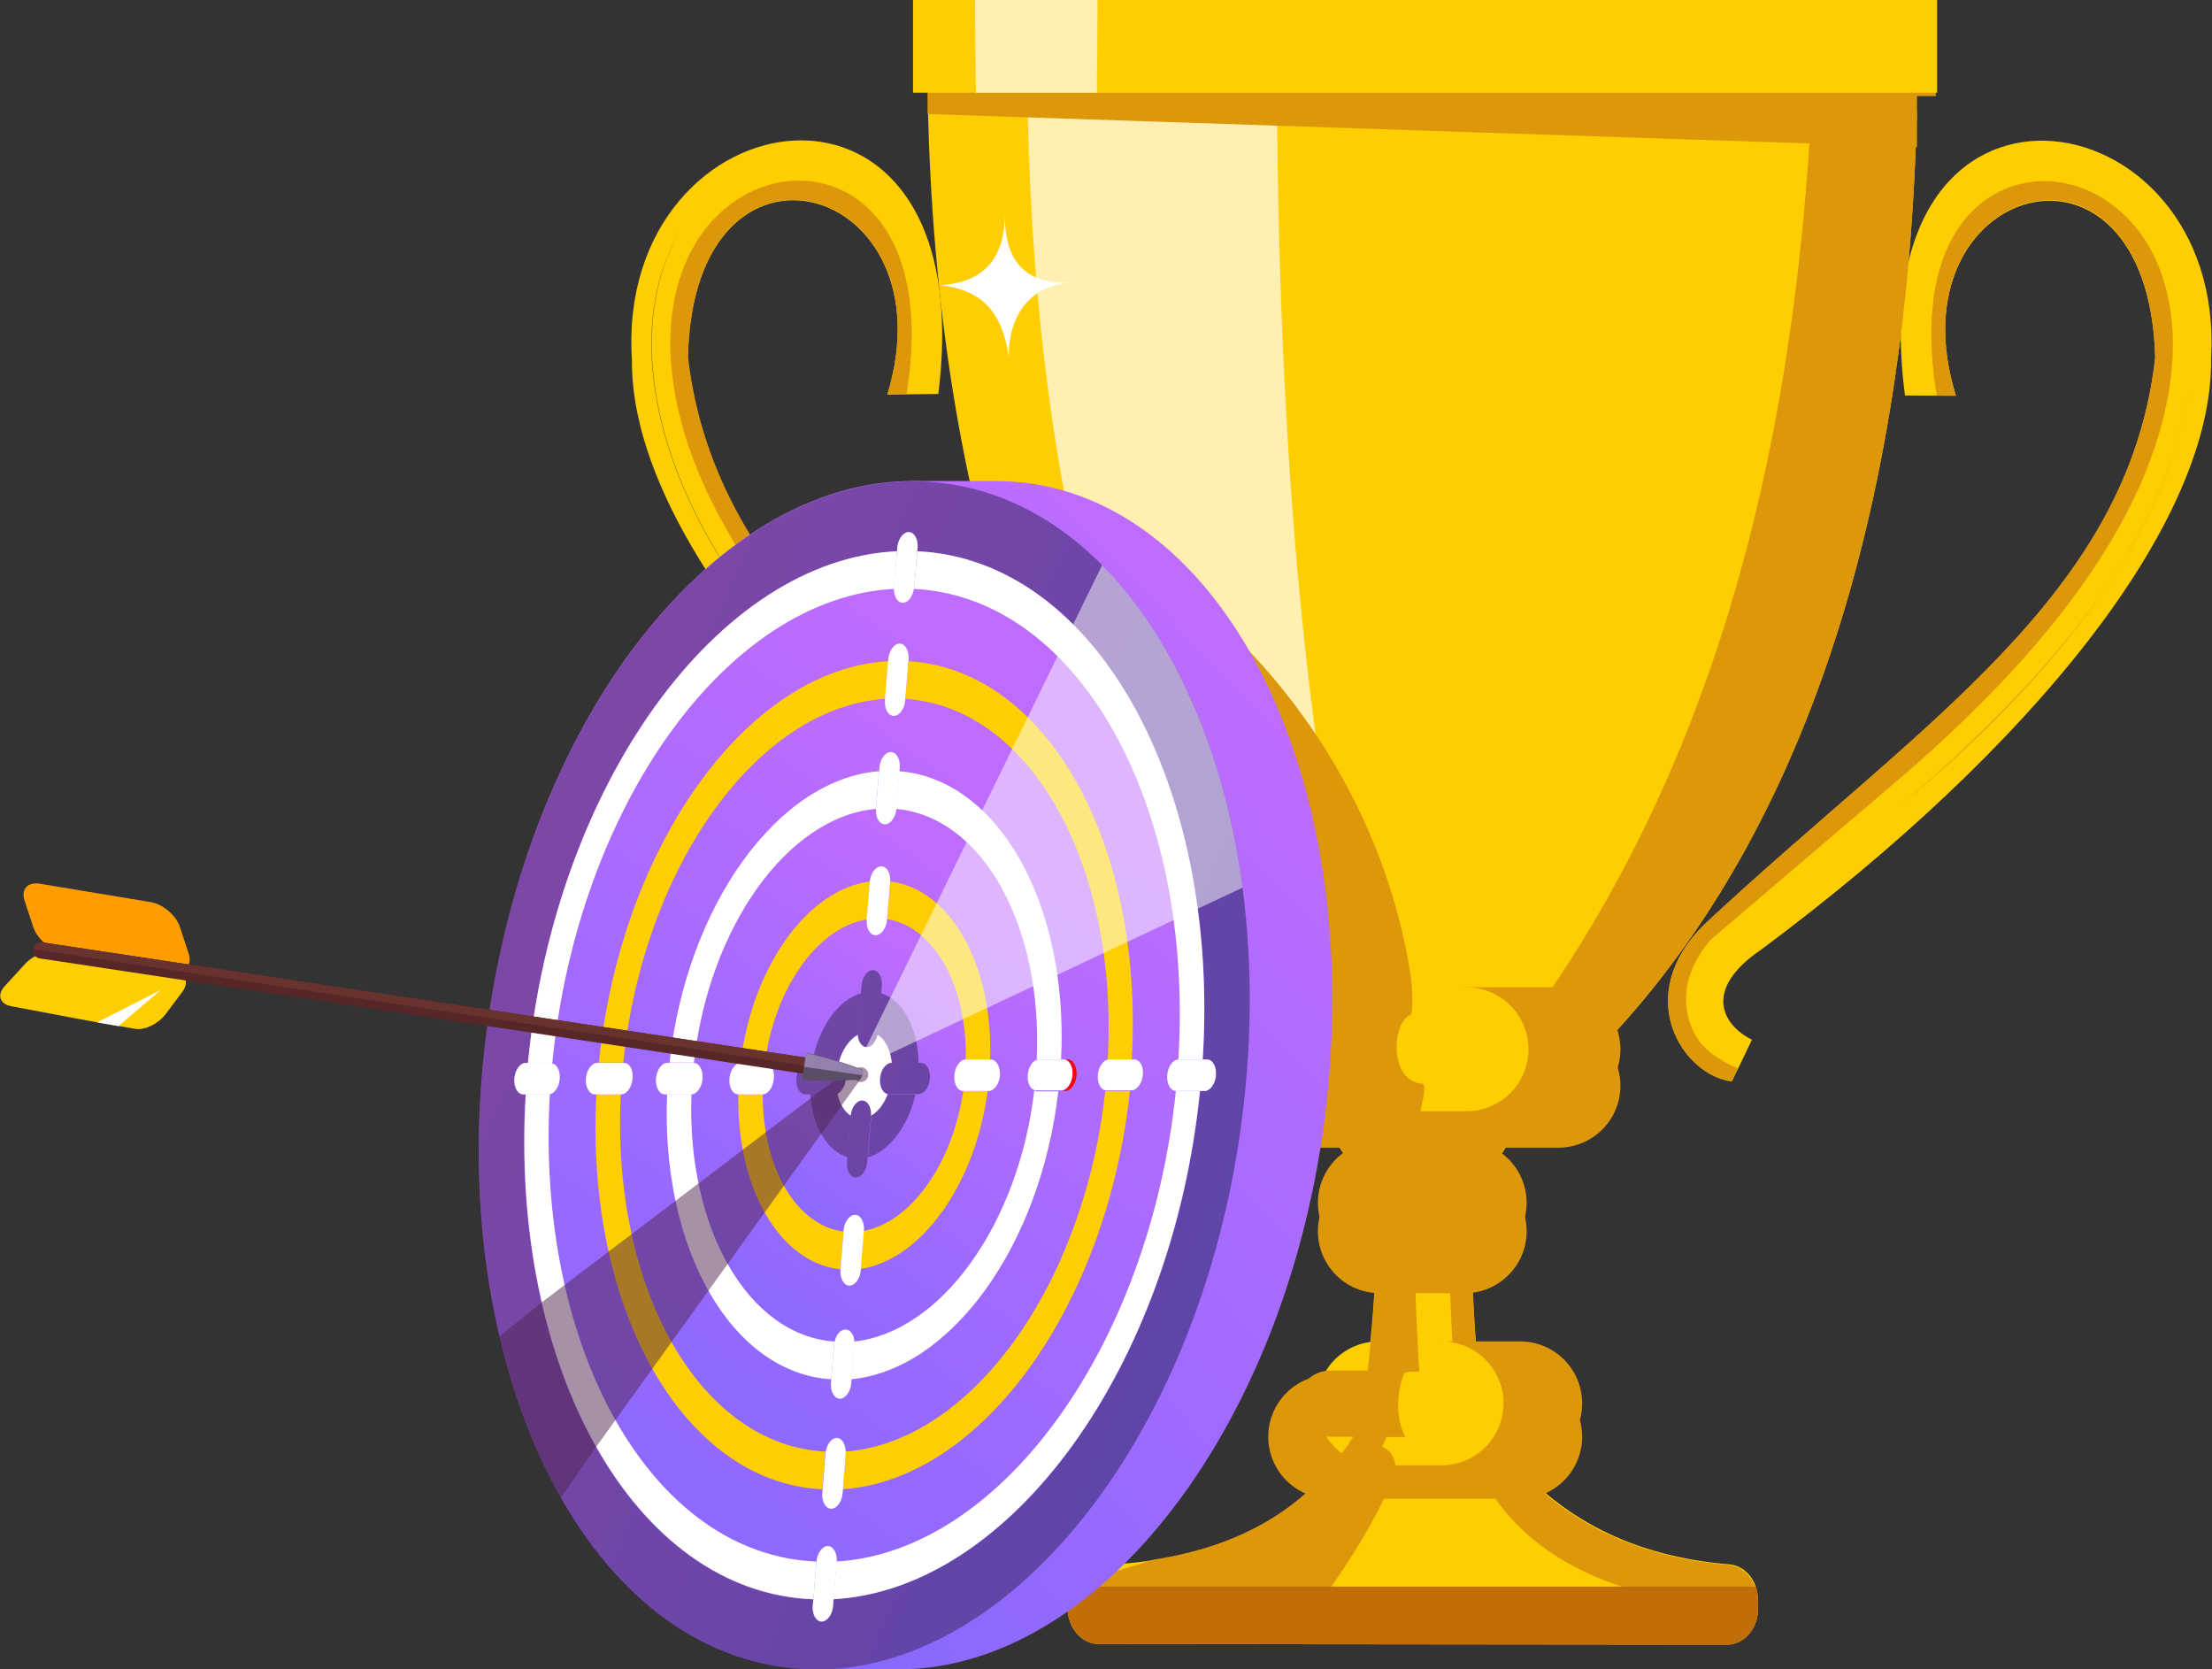 <svg width="383" height="289" viewBox="0 0 383 289" fill="none" xmlns="http://www.w3.org/2000/svg">
<rect x="0" y="0" width="383" height="289" fill="#333333" stroke="none"/>
<g clip-path="url(#clip0)">
<path d="M299.871 187.211L300.566 185.767C297.948 184.59 295.491 182.504 293.888 179.83C295.491 182.504 297.948 184.59 300.566 185.767L302.169 182.451L303.344 179.99C298.322 177.53 294.636 171.325 305.054 164.318C351.96 129.39 383.32 90.45 382.84 61.941C385.457 15.726 321.562 5.777 329.843 68.466L338.658 68.52C327.278 31.933 371.994 18.508 373.17 61.941C368.575 103.234 332.514 125.271 295.17 160.092C282.402 172.555 291.484 186.195 299.871 187.211ZM342.664 35.677C348.755 30.489 357.303 30.061 364.462 34.608C367.507 36.533 370.018 39.154 371.941 42.364C370.018 39.154 367.507 36.533 364.462 34.608C357.303 30.115 348.755 30.489 342.664 35.677C335.452 41.882 335.452 41.829 342.664 35.677ZM298.429 165.602L329.201 139.339C344.427 126.448 356.395 113.771 364.675 101.629C373.704 88.31 378.673 75.206 379.474 62.582C379.955 53.864 378.192 46.108 374.559 40.117C378.192 46.108 379.955 53.864 379.474 62.582C378.673 75.206 373.704 88.364 364.675 101.629C356.395 113.825 344.481 126.501 329.201 139.339L298.429 165.602C295.277 169.399 294.476 173.304 296.132 176.834C296.292 177.155 296.452 177.476 296.666 177.797C296.452 177.476 296.292 177.155 296.132 176.834C294.476 173.304 295.277 169.399 298.429 165.602Z" fill="#FFCE00"/>
<path d="M295.17 159.932C332.514 125.111 368.576 103.127 373.17 61.78C371.995 18.347 327.278 31.88 338.658 68.466H335.346C332.835 53.596 335.346 41.722 342.558 35.57C348.648 30.382 357.196 29.954 364.355 34.501C372.529 39.689 376.803 49.745 376.162 62.208C374.719 85.154 358.265 110.027 327.225 136.236L296.239 162.66L296.132 162.767C290.309 169.613 291.805 175.604 293.194 178.546C294.689 181.755 297.895 183.627 300.887 184.965L299.818 187.211C291.484 186.195 282.348 172.448 295.17 159.932Z" fill="#DD970A"/>
<path d="M197.724 159.45C160.167 124.95 123.945 103.287 119.083 61.994C119.991 18.561 164.815 31.612 153.649 68.306L162.464 68.199C170.317 5.456 106.529 15.94 109.413 62.154C109.093 90.664 140.72 129.336 187.841 163.837C198.312 170.737 194.679 176.995 189.657 179.509L190.886 181.969L192.542 185.286C195.16 184.109 197.617 181.969 199.167 179.295C197.617 181.969 195.16 184.109 192.542 185.286L193.236 186.73C201.677 185.553 210.653 171.86 197.724 159.45ZM149.535 35.517C143.445 30.382 134.843 30.061 127.738 34.661C124.693 36.64 122.182 39.261 120.312 42.471C122.182 39.261 124.693 36.587 127.738 34.661C134.843 30.008 143.391 30.382 149.535 35.517C156.801 41.615 156.801 41.615 149.535 35.517ZM196.976 176.246C196.816 176.567 196.656 176.941 196.442 177.262C196.602 176.941 196.816 176.62 196.976 176.246C198.632 172.716 197.777 168.811 194.572 165.067L163.639 139.071C148.306 126.341 136.286 113.718 127.952 101.629C118.816 88.417 113.741 75.313 112.886 62.689C112.352 53.971 114.061 46.215 117.694 40.17C114.115 46.215 112.405 53.917 112.939 62.689C113.794 75.313 118.87 88.417 128.005 101.629C136.339 113.718 148.36 126.341 163.693 139.071L194.625 165.067C197.777 168.811 198.632 172.716 196.976 176.246Z" fill="#FFCE00"/>
<path d="M197.778 159.344C160.22 124.843 123.998 103.18 119.137 61.887C120.045 18.454 164.815 31.612 153.649 68.252C153.649 68.252 156.961 68.252 156.961 68.199C159.419 53.329 156.801 41.454 149.535 35.356C143.445 30.222 134.844 29.901 127.738 34.501C119.618 39.743 115.397 49.852 116.145 62.315C117.748 85.262 134.363 110.027 165.563 135.915L196.709 162.071L196.816 162.178C202.693 168.972 201.25 174.962 199.861 177.958C198.365 181.167 195.213 183.093 192.221 184.483L193.29 186.73C201.678 185.553 210.653 171.753 197.778 159.344Z" fill="#DD970A"/>
<path d="M160.701 20.166C162.571 90.45 182.124 148.7 220.643 185.446C222.78 187.533 225.024 189.512 227.321 191.437C227.802 191.865 228.283 192.293 228.817 192.667C230.741 194.219 232.664 195.77 234.641 197.214C234.641 197.374 234.694 197.588 234.694 197.749H259.109C259.109 197.535 259.162 197.374 259.162 197.214C259.697 196.84 260.231 196.412 260.765 196.037C261.513 195.449 262.314 194.86 263.062 194.219C263.49 193.898 263.917 193.523 264.345 193.149C308.58 157.151 329.95 95.532 331.873 20.059C331.927 18.775 331.606 17.599 331.072 16.582C330.11 14.764 328.401 13.587 326.477 13.587H166.15C164.174 13.587 162.464 14.817 161.556 16.582C160.968 17.706 160.701 18.882 160.701 20.166Z" fill="#FFCE00"/>
<path d="M304.413 277.18V278.571C304.36 281.994 301.956 284.722 299.017 284.722L190.245 284.615C187.253 284.615 184.849 281.78 184.849 278.303V277.287C184.849 276.378 185.009 275.468 185.33 274.666C186.185 272.526 188.001 271.029 190.138 270.975C210.386 270.226 224.383 263.219 232.985 250.81C233.038 250.703 233.091 250.649 233.198 250.542C233.626 249.954 234 249.312 234.374 248.67C234.427 248.563 234.48 248.51 234.534 248.403C234.908 248.296 235.335 246.798 235.763 244.338C235.816 244.017 235.869 243.749 235.923 243.428C236.03 242.84 236.137 242.252 236.19 241.556C237.152 234.924 238.113 224.493 238.38 215.4C238.487 212.779 238.487 210.265 238.434 207.965C238.434 207.056 238.38 206.2 238.327 205.398C238.327 205.077 238.274 204.756 238.274 204.489C238.06 200.851 240.517 197.749 243.669 197.749H249.76C251.202 197.749 252.538 198.391 253.5 199.461C254.675 200.744 255.316 202.616 255.156 204.596V204.649C255.102 205.451 255.049 206.254 254.995 207.11C254.995 207.377 254.942 207.698 254.942 208.019C254.461 218.396 255.316 233.105 256.438 241.556C256.545 242.198 256.598 242.84 256.705 243.428C256.758 243.749 256.812 244.07 256.865 244.338C257.293 246.959 257.774 248.403 258.147 248.028C258.308 248.242 258.468 248.51 258.628 248.724C258.842 249.045 259.109 249.366 259.376 249.687C259.643 250.061 259.964 250.435 260.231 250.81C269.954 263.112 283.15 269.477 299.391 270.815C301.475 270.975 303.238 272.473 303.986 274.612C304.253 275.468 304.413 276.324 304.413 277.18Z" fill="#FFCE00"/>
<path d="M238.54 203.579C240.944 203.311 243.402 203.472 245.806 203.632C248.584 203.793 251.362 204.06 254.14 204.113C254.675 204.113 255.209 204.22 255.69 204.327C255.529 204.488 255.369 204.595 255.209 204.755C255.155 205.558 255.102 206.36 255.049 207.216C253.659 208.286 252.217 209.088 250.721 209.676C249.279 210.211 247.729 210.479 246.18 210.479C243.455 210.479 240.891 209.623 238.487 208.072C238.487 207.162 238.434 206.307 238.38 205.504C238.273 205.451 238.166 205.344 238.06 205.29C238.273 204.702 238.434 204.167 238.54 203.579Z" fill="#DD970A"/>
<path d="M225.024 172.395C225.024 179.937 226.413 186.944 228.817 192.721C231.168 198.391 234.48 202.884 238.38 205.505C240.838 207.163 243.509 208.072 246.287 208.072C247.836 208.072 249.385 207.805 250.828 207.27C252.324 206.735 253.82 205.879 255.209 204.809C258.307 202.402 261.032 198.765 263.116 194.326C265.359 189.512 266.855 183.735 267.39 177.37C267.496 175.872 267.603 174.374 267.603 172.823V172.449C267.603 152.765 258.094 136.825 246.34 136.825C235.068 136.825 225.879 151.481 225.131 170.042C225.024 170.791 225.024 171.593 225.024 172.395Z" fill="#FFCE00"/>
<path d="M242.975 192.667C242.814 192.239 242.654 191.864 242.494 191.436C241.746 189.511 241.051 187.532 240.357 185.446C228.016 148.699 221.712 90.45 221.124 20.112C221.124 18.828 221.231 17.651 221.391 16.635C221.712 14.816 222.246 13.64 222.887 13.64H182.391C180.788 13.64 179.346 14.87 178.598 16.635C178.171 17.651 177.904 18.828 177.957 20.112C179.506 90.396 195.64 148.645 227.428 185.446C229.191 187.532 231.061 189.511 232.931 191.436C233.358 191.864 233.732 192.292 234.16 192.667C235.709 194.218 237.312 195.769 238.968 197.213C238.968 197.374 239.021 197.588 239.021 197.748H244.898C244.898 197.588 244.898 197.374 244.898 197.213C244.203 195.769 243.562 194.271 242.975 192.667Z" fill="#FFEFB1"/>
<path d="M250.774 202.884C250.774 204.328 250.774 205.772 250.774 207.163C250.881 220.214 251.255 232.088 252.163 241.556C252.163 241.77 252.217 241.93 252.217 242.144C255.85 242.519 256.865 246.851 254.568 248.777C254.354 248.937 254.14 249.098 253.926 249.205C260.391 269.745 280.478 277.607 304.306 278.57V277.179C304.306 273.863 302.115 271.135 299.23 270.921C282.509 269.531 268.992 262.791 259.215 249.793C258.948 249.472 258.735 249.151 258.468 248.83C259.055 248.83 259.643 248.563 260.124 248.189C260.925 247.547 261.459 246.477 261.459 245.193C261.459 244.177 261.139 243.321 260.551 242.679C259.963 242.037 259.215 241.609 258.361 241.609H256.437C255.369 233.212 254.514 218.502 254.942 208.072C254.995 206.895 255.048 205.772 255.155 204.702C258.254 202.295 260.978 198.658 263.062 194.218C308.206 158.327 329.949 96.334 331.873 20.112C331.926 18.828 331.606 17.652 331.071 16.636H335.185V0.589H314.243C314.189 4.173 314.029 10.056 313.869 13.587C313.815 14.603 313.762 15.619 313.762 16.582C310.93 74.938 298.215 128.32 267.55 172.769C264.237 177.583 260.711 182.29 256.918 186.89C256.491 191.062 255.903 194.646 254.461 197.802C254.194 198.39 253.873 198.979 253.552 199.514C252.805 200.744 251.896 201.867 250.774 202.884Z" fill="#DD970A"/>
<path d="M230.313 248.723H263.222" stroke="#DD970A" stroke-width="21.451" stroke-miterlimit="10" stroke-linecap="round"/>
<path d="M249.599 242.946H263.222" stroke="#DD970A" stroke-width="21.451" stroke-miterlimit="10" stroke-linecap="round"/>
<path d="M238.701 242.946H249.599" stroke="#FFCE00" stroke-width="21.451" stroke-miterlimit="10" stroke-linecap="round"/>
<path d="M234.587 248.723H230.313C227.161 248.723 224.597 246.155 224.597 243C224.597 239.844 227.161 237.276 230.313 237.276H238.06C241.212 237.276 240.303 239.844 240.303 243C240.303 246.155 237.739 248.723 234.587 248.723Z" fill="#DD970A"/>
<path d="M238.914 213.153H253.606" stroke="#DD970A" stroke-width="21.451" stroke-miterlimit="10" stroke-linecap="round"/>
<path d="M244.364 208.232H253.606" stroke="#DD970A" stroke-width="21.451" stroke-miterlimit="10" stroke-linecap="round"/>
<path d="M238.914 208.232H240.998" stroke="#DD970A" stroke-width="21.451" stroke-miterlimit="10" stroke-linecap="round"/>
<path d="M223.261 187.96H269.847" stroke="#DD970A" stroke-width="21.451" stroke-miterlimit="10" stroke-linecap="round"/>
<path d="M253.927 181.648H269.847" stroke="#DD970A" stroke-width="21.451" stroke-miterlimit="10" stroke-linecap="round"/>
<path d="M223.261 181.648H253.926" stroke="#FFCE00" stroke-width="21.451" stroke-miterlimit="10" stroke-linecap="round"/>
<path d="M160.594 19.738L331.927 25.461V15.565H160.594V19.738Z" fill="#DD970A"/>
<path d="M335.399 0H158.083V16.047H335.399V0Z" fill="#FFCE00"/>
<path d="M168.821 0C168.821 4.654 168.875 11.554 168.982 16.047H189.924C189.977 11.554 190.031 4.707 190.031 0H168.821Z" fill="#FFEFB1"/>
<path d="M222.833 284.614C230.046 275.896 236.563 266.642 241.158 256.158C242.013 254.179 241.746 251.879 239.716 250.649C239.555 250.542 239.448 250.489 239.288 250.435C239.448 250.168 239.609 249.9 239.716 249.579C239.876 249.312 239.983 249.044 240.036 248.777H243.348C241.639 245.781 241.746 240.861 243.188 237.651C243.936 237.384 245.752 237.491 245.752 237.491C245.752 237.491 244.844 223.37 245.058 217.646C245.111 217.646 245.165 217.646 245.218 217.646C245.432 217.539 245.592 217.486 245.806 217.379C245.859 217.325 245.913 217.272 245.966 217.272C246.447 217.807 245.913 216.309 246.5 216.737C248.958 218.609 252.431 216.416 250.026 214.544C246.287 211.656 245.966 206.467 248.477 202.67C248.531 202.616 248.584 202.509 248.584 202.456H249.172C246.607 201.386 245.859 194.86 245.806 193.523C245.752 192.346 247.355 187.639 246.18 187.586C240.303 187.158 241.105 176.62 244.31 175.658C244.737 174.695 244.47 169.988 244.257 168.811C239.502 138.483 220.75 111.043 194.572 95.21C189.55 92.162 184.955 100.024 189.977 103.073C201.41 109.973 211.187 119.28 218.827 130.085C217.277 129.711 215.407 130.192 214.339 131.262C212.416 133.188 212.843 135.755 214.339 137.681C222.353 148.057 225.505 161.376 228.443 173.946C227.535 174.534 226.84 175.497 226.413 176.567C225.558 178.814 225.558 181.274 226.199 183.574C226.413 184.216 226.68 184.751 227.054 185.179C226.359 186.248 226.146 187.639 226.359 188.976C226.413 189.19 226.466 189.404 226.466 189.618C226.253 189.779 226.039 189.939 225.825 190.153C226.306 190.581 226.787 190.955 227.268 191.383C227.748 191.811 228.229 192.239 228.764 192.614C231.114 198.283 234.427 202.776 238.327 205.344C238.38 206.146 238.38 207.002 238.433 207.911C238.487 210.211 238.433 212.725 238.38 215.346C238.113 223.316 237.632 230.484 236.831 237.063C236.777 237.384 236.457 239.577 236.403 239.898C236.35 240.433 236.243 240.967 236.19 241.502C236.083 242.144 235.976 242.786 235.922 243.374C235.869 243.695 235.816 244.016 235.762 244.284C235.335 246.744 234.854 248.242 234.533 248.349C234.48 248.456 234.427 248.563 234.373 248.616C233.999 249.258 233.572 249.847 233.144 250.488C233.091 250.595 233.037 250.649 232.931 250.756C225.772 261.133 214.82 267.712 199.647 270.012C195.053 271.563 190.405 272.847 185.703 273.81C185.169 274.772 184.849 275.949 184.849 277.179V278.196C184.849 279.586 185.223 280.87 185.864 281.886C186.825 281.726 187.787 281.512 188.749 281.298C187.84 281.566 186.879 281.779 185.971 281.993C186.932 283.491 188.535 284.454 190.245 284.454H202.853C204.028 283.919 205.203 283.331 206.325 282.742C205.738 283.331 205.096 283.866 204.509 284.454L222.833 284.614Z" fill="#DD970A"/>
<path d="M304.413 277.179V278.57C304.359 281.993 301.955 284.721 299.017 284.721L190.245 284.614C187.253 284.614 184.849 281.779 184.849 278.302V277.286C184.849 276.377 185.009 275.467 185.329 274.665H303.985C304.252 275.467 304.413 276.323 304.413 277.179Z" fill="#C16D08"/>
<path d="M174.003 36.907C173.843 44.61 176.942 49.21 185.329 48.942C178.491 49.424 174.644 54.398 174.644 61.833C173.469 52.847 168.875 50.119 162.891 49.37C170.958 48.835 174.003 44.075 174.003 36.907Z" fill="white"/>
<path d="M138.209 183.574C137.194 183.413 155.678 190.688 155.678 190.688C155.678 190.688 137.3 194.86 137.781 194.86L138.209 183.574Z" fill="black"/>
<path d="M172.4 83.282H157.922L139.544 289H155.518C192.061 289 225.504 242.946 230.152 186.141C234.8 129.336 208.943 83.282 172.4 83.282Z" fill="url(#paint0_linear)"/>
<path d="M214.837 195.223C222.694 138.633 199.876 88.696 163.87 83.684C127.865 78.672 92.307 120.485 84.449 177.074C76.592 233.664 99.41 283.602 135.415 288.613C171.421 293.625 206.979 251.812 214.837 195.223Z" fill="url(#paint1_linear)"/>
<path d="M215.14 153.673C213.537 141.37 210.332 130.138 205.951 120.403C201.891 111.524 196.815 103.875 190.885 97.884C181.696 88.63 170.53 83.335 158.083 83.335C121.54 83.335 88.097 129.389 83.449 186.194C82.113 202.401 83.288 217.752 86.44 231.392C88.898 241.822 92.477 251.236 97.072 259.313C107.543 277.66 123.036 289.053 141.2 289.053C177.743 289.053 211.186 242.999 215.834 186.194C216.796 174.801 216.476 163.889 215.14 153.673ZM210.492 186.14C210.385 187.638 209.477 188.868 208.515 188.868H207.821C203.013 236.58 175.125 275.146 144.352 276.857L144.246 278.034C144.139 279.532 143.231 280.762 142.269 280.762C141.307 280.762 140.613 279.532 140.72 278.034L140.826 276.911C125.387 276.323 112.191 266.374 103.216 250.541C99.102 243.32 95.897 234.869 93.76 225.508C91.249 214.543 90.234 202.348 90.981 189.457H90.608C89.646 189.457 88.951 188.226 89.058 186.729C89.165 185.231 90.073 184.001 91.035 184.001H91.409C96.057 135.861 124.265 96.868 155.305 95.477L155.358 94.888C155.465 93.391 156.373 92.161 157.335 92.161C158.296 92.161 158.991 93.391 158.884 94.888L158.831 95.477C169.035 95.958 178.224 100.505 185.863 108.154C191.152 113.449 195.693 120.189 199.273 128.105C203.173 136.663 205.951 146.559 207.393 157.31C208.515 165.547 208.836 174.319 208.248 183.466H208.996C209.958 183.412 210.652 184.643 210.492 186.14Z" fill="black" fill-opacity="0.34"/>
<path d="M153.755 114.466L153.808 114.145C153.915 112.647 154.823 111.417 155.785 111.417C156.747 111.417 157.441 112.647 157.334 114.145L157.281 114.466C181.215 115.856 198.204 146.024 196.014 183.413H196.388C197.349 183.413 198.044 184.643 197.937 186.141C197.83 187.638 196.922 188.869 195.96 188.869H195.533C191.58 226.097 169.889 256.104 145.848 257.816L145.795 258.457C145.688 259.955 144.78 261.185 143.818 261.185C142.856 261.185 142.162 259.955 142.269 258.457L142.322 257.869C118.281 256.746 101.239 226.739 103.215 189.457H103.002C102.04 189.457 101.346 188.227 101.452 186.729C101.559 185.231 102.468 184.001 103.429 184.001H103.643C107.489 146.345 129.447 115.856 153.755 114.466ZM158.296 101.949C158.082 103.286 157.281 104.356 156.373 104.356C155.465 104.356 154.823 103.286 154.823 101.949C126.081 103.34 100.01 139.445 95.629 184.001C96.484 184.162 97.072 185.285 96.965 186.675C96.858 188.066 96.11 189.189 95.202 189.35C92.637 233.585 112.885 269.209 141.361 270.332C141.521 268.834 142.376 267.658 143.337 267.658C144.299 267.658 144.94 268.834 144.887 270.279C173.362 268.567 199.112 232.943 203.653 188.815C202.692 188.762 202.051 187.585 202.158 186.087C202.264 184.589 203.119 183.413 204.081 183.359C206.752 139.124 186.664 103.34 158.296 101.949Z" fill="url(#paint2_linear)"/>
<path d="M95.202 189.404C95.148 189.404 95.042 189.404 94.988 189.404H91.035C88.203 237.223 110.054 275.735 140.826 276.858L141.361 270.386V270.332C112.885 269.209 92.691 233.639 95.202 189.404ZM203.6 188.869C199.059 232.997 173.308 268.621 144.833 270.332V270.386L144.299 276.858C175.071 275.146 202.959 236.581 207.767 188.869H203.6C203.654 188.869 203.6 188.869 203.6 188.869ZM155.304 95.424C124.265 96.868 96.11 135.861 91.409 184.001H95.416C95.469 184.001 95.576 184.001 95.629 184.001C100.01 139.445 126.028 103.394 154.824 101.949C154.824 101.842 154.824 101.736 154.824 101.629L155.304 95.424ZM158.83 95.424L158.296 101.629C158.296 101.736 158.296 101.842 158.243 101.949C186.665 103.34 206.752 139.124 204.028 183.413C204.028 183.413 204.028 183.413 204.081 183.413H208.248C211.24 135.54 189.549 96.868 158.83 95.424Z" fill="white"/>
<path d="M152.206 133.508L152.259 132.866C152.366 131.368 153.274 130.138 154.236 130.138C155.198 130.138 155.892 131.368 155.785 132.866L155.732 133.508C172.935 134.898 185.062 156.508 183.78 183.413H184.207H184.902C185.863 183.413 186.558 184.643 186.451 186.141C186.344 187.638 185.436 188.868 184.474 188.868H183.78H183.352C180.307 215.559 164.761 237.115 147.504 238.72L147.451 239.415C147.344 240.913 146.436 242.143 145.474 242.143C144.513 242.143 143.818 240.913 143.925 239.415L143.978 238.774C126.722 237.65 114.435 216.201 115.557 189.403H115.129C114.168 189.403 113.473 188.173 113.58 186.675C113.687 185.178 114.595 183.948 115.557 183.948H115.931C118.869 156.829 134.683 134.898 152.206 133.508ZM156.747 120.991V121.205C156.64 122.703 155.732 123.933 154.77 123.933C153.809 123.933 153.114 122.703 153.221 121.205V120.991C131.263 122.382 111.39 149.929 107.864 183.948H108.024C108.985 183.948 109.68 185.178 109.573 186.675C109.466 188.173 108.558 189.403 107.596 189.403H107.49C105.78 223.155 121.22 250.22 142.963 251.29C143.177 249.953 143.978 248.883 144.887 248.883C145.795 248.883 146.436 249.899 146.436 251.236C168.18 249.578 187.733 222.459 191.366 188.815C190.511 188.655 189.923 187.478 190.084 186.141C190.191 184.75 190.939 183.627 191.847 183.466C193.663 149.661 178.384 122.382 156.747 120.991Z" fill="url(#paint3_linear)"/>
<path d="M107.49 189.404H103.269C101.292 226.739 118.388 256.693 142.376 257.816L142.857 251.611C142.857 251.504 142.857 251.397 142.91 251.29C121.22 250.22 105.78 223.155 107.49 189.404ZM191.366 188.869C187.733 222.513 168.126 249.632 146.436 251.29C146.436 251.397 146.436 251.558 146.436 251.665L145.955 257.816C169.996 256.158 191.687 226.097 195.64 188.869H191.687C191.526 188.869 191.42 188.869 191.366 188.869ZM153.755 114.466C129.447 115.857 107.49 146.345 103.697 183.948H107.917C111.443 149.875 131.264 122.382 153.274 120.991L153.755 114.466ZM157.281 114.466L156.747 120.991C178.384 122.382 193.717 149.608 191.793 183.466C191.847 183.466 191.954 183.466 192.007 183.466H195.961C198.151 146.024 181.215 115.857 157.281 114.466Z" fill="#FFCE00"/>
<path d="M150.656 152.603C150.817 151.159 151.671 150.036 152.633 150.036C153.595 150.036 154.236 151.212 154.182 152.603C164.654 153.94 172.026 167.045 171.492 183.413H171.599C172.56 183.413 173.255 184.643 173.148 186.141C173.041 187.638 172.133 188.869 171.171 188.869H171.065C168.874 205.076 159.578 218.073 149.054 219.678V219.892C148.947 221.39 148.039 222.62 147.077 222.62C146.115 222.62 145.421 221.39 145.528 219.892V219.785C135.003 218.715 127.524 205.771 127.844 189.457C126.883 189.403 126.241 188.227 126.348 186.729C126.455 185.285 127.31 184.108 128.218 184.001C130.248 167.313 139.865 153.94 150.656 152.603ZM155.144 140.033C154.984 141.477 154.129 142.654 153.167 142.654C152.206 142.654 151.565 141.477 151.618 140.033C136.392 141.424 122.715 160.412 120.098 183.948C121.059 184.001 121.7 185.178 121.594 186.675C121.487 188.12 120.632 189.296 119.724 189.403C118.869 212.671 129.554 231.232 144.513 232.248C144.78 231.071 145.581 230.162 146.382 230.162C147.184 230.162 147.825 231.018 147.932 232.194C162.944 230.59 176.354 211.976 179.132 188.762C178.384 188.494 177.903 187.424 178.01 186.141C178.117 184.857 178.758 183.787 179.559 183.52C180.574 160.198 170.049 141.424 155.144 140.033Z" fill="url(#paint4_linear)"/>
<path d="M119.724 189.404C119.67 189.404 119.67 189.404 119.617 189.404H115.503C114.381 216.201 126.669 237.704 143.925 238.774L144.406 232.89C144.406 232.676 144.459 232.462 144.513 232.248C129.554 231.232 118.869 212.671 119.724 189.404ZM179.078 188.815C176.354 211.976 162.891 230.643 147.878 232.248C147.878 232.462 147.878 232.676 147.878 232.943L147.398 238.774C164.654 237.116 180.2 215.613 183.245 188.922H179.506C179.345 188.869 179.239 188.815 179.078 188.815ZM152.206 133.508C134.683 134.899 118.869 156.829 115.931 183.948H120.098H120.151C122.769 160.413 136.446 141.371 151.672 140.033C151.672 139.98 151.672 139.98 151.672 139.926L152.206 133.508ZM155.678 133.508L155.144 139.926C155.144 139.98 155.144 139.98 155.144 140.033C170.05 141.371 180.574 160.145 179.506 183.466C179.666 183.413 179.773 183.413 179.933 183.413H183.726C185.062 156.508 172.881 134.899 155.678 133.508Z" fill="white"/>
<path d="M149.054 171.966L149.161 170.682C149.268 169.185 150.176 167.955 151.137 167.955C152.099 167.955 152.794 169.185 152.687 170.682L152.58 171.966C156.32 173.089 158.937 177.957 159.044 184.001H159.472C160.433 184.001 161.128 185.231 161.021 186.729C160.914 188.227 160.006 189.457 159.044 189.457H158.51C157.228 195.02 154.022 199.352 150.283 200.369L150.229 201.118C150.122 202.615 149.214 203.846 148.252 203.846C147.291 203.846 146.596 202.615 146.703 201.118L146.757 200.369C143.231 199.299 140.72 194.966 140.346 189.457H139.437C138.476 189.457 137.781 188.227 137.888 186.729C137.995 185.231 138.903 184.001 139.865 184.001H140.613C141.735 177.903 145.1 173.089 149.054 171.966ZM153.595 159.129V159.236C153.488 160.734 152.58 161.964 151.618 161.964C150.657 161.964 149.962 160.734 150.069 159.236V159.129C141.628 160.413 134.095 170.896 132.385 183.948H132.492C133.454 183.948 134.148 185.178 134.042 186.676C133.935 188.173 133.026 189.404 132.065 189.404C132.011 202.134 137.835 212.19 146.062 213.206V213.046C146.169 211.548 147.077 210.318 148.039 210.318C149 210.318 149.695 211.548 149.588 213.046V213.099C157.762 211.601 165.028 201.492 166.844 188.869H166.791C165.829 188.869 165.135 187.638 165.241 186.141C165.348 184.643 166.256 183.413 167.218 183.413H167.272C167.485 170.629 161.715 160.413 153.595 159.129Z" fill="url(#paint5_linear)"/>
<path d="M127.844 189.403C127.524 205.717 135.003 218.661 145.528 219.731L146.062 213.205C137.888 212.189 132.012 202.133 132.065 189.403H127.844ZM171.011 188.868H166.791C164.921 201.491 157.709 211.601 149.535 213.098L149 219.678C159.525 218.073 168.874 205.075 171.011 188.868ZM150.657 152.603C139.865 153.94 130.248 167.312 128.218 184C128.272 184 128.272 184 128.325 184H132.439C134.148 170.949 141.681 160.465 150.122 159.182L150.657 152.763C150.657 152.656 150.657 152.656 150.657 152.603ZM154.129 152.603C154.129 152.656 154.129 152.71 154.129 152.71L153.595 159.128C161.716 160.412 167.485 170.628 167.218 183.412H171.439C171.973 167.045 164.6 153.886 154.129 152.603Z" fill="#FFCE00"/>
<path d="M153.755 189.403C153.114 191.115 152.046 192.452 150.871 193.147C150.871 193.201 150.871 193.201 150.871 193.254L150.283 200.368C153.969 199.299 157.228 194.966 158.51 189.457H153.969C153.862 189.403 153.809 189.403 153.755 189.403ZM144.994 189.296C144.834 189.35 144.62 189.403 144.46 189.403H140.292C140.666 194.966 143.177 199.245 146.703 200.315L147.291 193.201C147.291 193.147 147.291 193.147 147.291 193.094C146.223 192.399 145.368 191.061 144.994 189.296ZM149.054 171.966C145.101 173.089 141.682 177.957 140.613 184.001H144.94C145.047 184.001 145.101 184.001 145.208 184.054C145.795 181.808 147.077 179.989 148.52 179.187C148.52 178.973 148.52 178.812 148.52 178.598L149.054 171.966ZM152.58 171.966L152.046 178.545C152.046 178.759 151.992 178.973 151.939 179.133C153.275 179.936 154.183 181.754 154.45 184.001H159.044C158.938 177.903 156.32 173.089 152.58 171.966Z" fill="black" fill-opacity="0.35"/>
<path d="M151.939 179.134C151.672 180.364 150.87 181.273 150.069 181.273C149.214 181.273 148.627 180.364 148.52 179.134C147.077 179.936 145.795 181.755 145.207 184.001C146.009 184.215 146.596 185.339 146.436 186.676C146.329 187.906 145.742 188.922 144.994 189.297C145.368 191.062 146.222 192.453 147.291 193.148C147.451 191.704 148.306 190.527 149.268 190.527C150.229 190.527 150.87 191.704 150.817 193.148C151.992 192.453 153.061 191.115 153.702 189.404C152.847 189.243 152.259 188.12 152.366 186.729C152.473 185.232 153.381 184.001 154.343 184.001H154.396C154.183 181.755 153.274 179.936 151.939 179.134Z" fill="white"/>
<path d="M184.848 183.413H184.154C185.116 183.413 185.81 184.643 185.703 186.141C185.596 187.639 184.688 188.869 183.727 188.869H184.421C185.383 188.869 186.291 187.639 186.398 186.141C186.505 184.643 185.81 183.413 184.848 183.413Z" fill="#FF0000"/>
<path d="M208.996 183.413H208.248H204.081C204.081 183.413 204.081 183.413 204.028 183.413C203.066 183.467 202.211 184.643 202.104 186.141C201.998 187.639 202.639 188.815 203.6 188.869C203.6 188.869 203.6 188.869 203.654 188.869H207.821H208.569C209.53 188.869 210.439 187.639 210.545 186.141C210.652 184.643 209.958 183.413 208.996 183.413Z" fill="white"/>
<path d="M196.388 183.413H196.014H192.061C192.007 183.413 191.9 183.413 191.847 183.413C190.992 183.574 190.191 184.697 190.084 186.088C189.977 187.478 190.565 188.602 191.366 188.762C191.419 188.762 191.526 188.762 191.58 188.762H195.533H195.907C196.869 188.762 197.777 187.532 197.884 186.034C198.044 184.643 197.35 183.413 196.388 183.413Z" fill="white"/>
<path d="M184.154 183.413H183.727H179.933C179.773 183.413 179.666 183.467 179.506 183.467C178.705 183.734 178.064 184.804 177.957 186.088C177.85 187.371 178.331 188.441 179.079 188.708C179.185 188.762 179.346 188.762 179.506 188.762H183.299H183.727C184.688 188.762 185.596 187.532 185.703 186.034C185.81 184.643 185.116 183.413 184.154 183.413Z" fill="white"/>
<path d="M171.546 183.413H171.492H167.272H167.218C166.257 183.413 165.348 184.643 165.242 186.141C165.135 187.639 165.776 188.869 166.791 188.869H166.844H171.065H171.172C172.133 188.869 173.042 187.639 173.148 186.141C173.202 184.643 172.507 183.413 171.546 183.413Z" fill="white"/>
<path d="M95.416 184.001H91.409H91.035C90.073 184.001 89.165 185.231 89.058 186.729C88.951 188.227 89.646 189.457 90.608 189.457H90.981H94.935C94.988 189.457 95.095 189.457 95.149 189.457C96.003 189.296 96.805 188.173 96.912 186.782C97.019 185.392 96.431 184.215 95.576 184.108C95.576 184.001 95.523 184.001 95.416 184.001Z" fill="white"/>
<path d="M108.024 184.001H107.864H103.643H103.429C102.468 184.001 101.56 185.231 101.453 186.729C101.346 188.227 102.04 189.457 103.002 189.457H103.216H107.436H107.543C108.505 189.457 109.413 188.227 109.52 186.729C109.68 185.178 108.986 184.001 108.024 184.001Z" fill="white"/>
<path d="M120.098 184.001H115.931H115.557C114.595 184.001 113.687 185.231 113.58 186.729C113.473 188.227 114.168 189.457 115.129 189.457H115.557H119.671C119.724 189.457 119.724 189.457 119.777 189.457C120.686 189.403 121.54 188.173 121.647 186.729C121.754 185.231 121.06 184.001 120.098 184.001C120.151 184.001 120.098 184.001 120.098 184.001Z" fill="white"/>
<path d="M132.492 184.001H132.385H128.272C128.218 184.001 128.218 184.001 128.165 184.001C127.256 184.108 126.402 185.285 126.295 186.729C126.188 188.227 126.829 189.403 127.791 189.457H127.844H132.011C132.973 189.457 133.881 188.227 133.988 186.729C134.148 185.178 133.454 184.001 132.492 184.001Z" fill="white"/>
<path d="M144.94 184.001H140.613H139.865C138.903 184.001 137.995 185.231 137.888 186.729C137.781 188.227 138.476 189.457 139.438 189.457H140.346H144.513C144.673 189.457 144.887 189.403 145.047 189.35C145.795 189.029 146.383 187.959 146.49 186.729C146.597 185.392 146.062 184.268 145.261 184.054C145.101 184.001 145.047 184.001 144.94 184.001Z" fill="black" fill-opacity="0.35"/>
<path d="M159.471 184.001H159.044H154.449H154.396C153.434 184.001 152.526 185.231 152.419 186.729C152.312 188.12 152.9 189.296 153.755 189.403C153.808 189.403 153.862 189.403 153.969 189.403H158.51H159.044C160.006 189.403 160.914 188.173 161.021 186.675C161.074 185.178 160.433 184.001 159.471 184.001Z" fill="black" fill-opacity="0.35"/>
<path d="M143.338 267.657C142.376 267.657 141.521 268.834 141.361 270.332V270.385L140.827 276.857L140.72 277.981C140.613 279.478 141.307 280.709 142.269 280.709C143.231 280.709 144.139 279.478 144.246 277.981L144.353 276.804L144.887 270.332V270.278C144.94 268.834 144.299 267.657 143.338 267.657Z" fill="white"/>
<path d="M144.887 248.937C143.978 248.937 143.177 250.006 142.963 251.344C142.963 251.451 142.91 251.557 142.91 251.664L142.429 257.869L142.376 258.458C142.269 259.955 142.963 261.185 143.925 261.185C144.887 261.185 145.795 259.955 145.902 258.458L145.955 257.816L146.436 251.664C146.436 251.557 146.436 251.397 146.436 251.29C146.382 249.953 145.741 248.937 144.887 248.937Z" fill="white"/>
<path d="M146.383 230.162C145.528 230.162 144.78 231.071 144.513 232.248C144.459 232.462 144.459 232.676 144.406 232.89L143.925 238.774L143.872 239.416C143.765 240.913 144.459 242.144 145.421 242.144C146.383 242.144 147.291 240.913 147.398 239.416L147.451 238.72L147.932 232.89C147.932 232.676 147.932 232.409 147.932 232.195C147.825 231.018 147.237 230.162 146.383 230.162Z" fill="white"/>
<path d="M148.039 210.317C147.077 210.317 146.169 211.548 146.062 213.045V213.206L145.528 219.731V219.838C145.421 221.336 146.116 222.566 147.077 222.566C148.039 222.566 148.947 221.336 149.054 219.838V219.624L149.588 213.045V212.992C149.695 211.548 149.001 210.317 148.039 210.317Z" fill="white"/>
<path d="M157.334 92.107C156.373 92.107 155.465 93.338 155.358 94.835L155.304 95.424L154.77 101.628C154.77 101.735 154.77 101.842 154.77 101.949C154.77 103.287 155.411 104.356 156.319 104.356C157.228 104.356 158.029 103.287 158.243 101.949C158.243 101.842 158.296 101.735 158.296 101.628L158.83 95.424L158.884 94.835C158.991 93.338 158.296 92.107 157.334 92.107Z" fill="white"/>
<path d="M155.785 111.417C154.824 111.417 153.916 112.647 153.809 114.145L153.755 114.466L153.221 120.991V121.205C153.114 122.703 153.755 123.933 154.77 123.933C155.732 123.933 156.64 122.703 156.747 121.205V120.991L157.281 114.466L157.335 114.145C157.388 112.647 156.747 111.417 155.785 111.417Z" fill="white"/>
<path d="M154.236 130.191C153.274 130.191 152.366 131.422 152.259 132.919L152.206 133.561L151.671 139.98C151.671 140.033 151.671 140.033 151.671 140.087C151.565 141.531 152.259 142.708 153.221 142.708C154.182 142.708 155.037 141.531 155.198 140.087C155.198 140.033 155.198 140.033 155.198 139.98L155.732 133.561L155.785 132.919C155.892 131.368 155.198 130.191 154.236 130.191Z" fill="white"/>
<path d="M152.58 149.982C151.618 149.982 150.763 151.159 150.603 152.55C150.603 152.603 150.603 152.657 150.603 152.657L150.069 159.076V159.182C149.962 160.68 150.603 161.91 151.618 161.91C152.58 161.91 153.488 160.68 153.595 159.182V159.076L154.129 152.657C154.129 152.603 154.129 152.55 154.129 152.55C154.236 151.159 153.541 149.982 152.58 149.982Z" fill="white"/>
<path d="M151.137 167.954C150.176 167.954 149.267 169.184 149.161 170.682L149.054 171.966L148.52 178.545C148.52 178.759 148.52 178.973 148.52 179.133C148.573 180.364 149.214 181.273 150.069 181.273C150.924 181.273 151.672 180.364 151.939 179.133C151.992 178.919 151.992 178.759 152.046 178.545L152.58 171.966L152.687 170.682C152.793 169.184 152.099 167.954 151.137 167.954Z" fill="black" fill-opacity="0.35"/>
<path d="M149.268 190.526C148.306 190.526 147.451 191.703 147.291 193.147C147.291 193.201 147.291 193.201 147.291 193.254L146.703 200.368L146.65 201.117C146.543 202.615 147.184 203.845 148.199 203.845C149.161 203.845 150.069 202.615 150.176 201.117L150.229 200.368L150.817 193.254C150.817 193.201 150.817 193.201 150.817 193.147C150.924 191.65 150.229 190.526 149.268 190.526Z" fill="black" fill-opacity="0.35"/>
<path opacity="0.5" d="M148.947 186.89L103.216 250.488L97.126 259.26C92.531 251.183 88.898 241.769 86.494 231.339L93.813 225.455L145.475 186.248L148.947 186.89Z" fill="#51244E"/>
<path opacity="0.5" d="M150.336 186.034C150.336 186.729 149.749 187.317 149.054 187.317C148.36 187.317 147.772 186.729 147.772 186.034C147.772 185.338 148.36 184.75 149.054 184.75C149.749 184.75 150.336 185.338 150.336 186.034Z" fill="#51244E"/>
<path opacity="0.5" d="M215.14 153.673L207.394 157.311L150.924 183.895L150.016 181.22L185.81 108.101L190.832 97.831C196.762 103.822 201.837 111.417 205.898 120.35C210.332 130.085 213.537 141.371 215.14 153.673Z" fill="white"/>
<path d="M30.078 168.008C32.161 168.329 33.337 166.991 32.642 165.012L31.146 160.466C30.505 158.487 28.261 156.561 26.178 156.187L6.838 152.977C4.755 152.656 3.579 153.994 4.274 155.973L5.77 160.519C6.411 162.498 8.655 164.424 10.738 164.798L30.078 168.008Z" fill="#FF9D00"/>
<path d="M30.078 168.007C32.161 168.382 32.802 170.04 31.574 171.698L28.689 175.549C27.407 177.261 25.056 178.384 23.453 178.117C21.85 177.849 19.713 177.475 18.698 177.314C17.683 177.154 15.172 176.673 13.089 176.298L2.03 174.212C-0.054 173.838 -0.588 172.233 0.855 170.682L4.434 166.777C5.876 165.226 8.708 164.263 10.791 164.584L30.078 168.007Z" fill="#FFCE00"/>
<path d="M143.658 186.569L6.892 165.922C6.144 165.815 5.609 165.12 5.716 164.317C5.823 163.569 6.518 163.034 7.319 163.141L144.086 183.787C144.834 183.894 145.368 184.59 145.261 185.392C145.154 186.141 144.406 186.676 143.658 186.569Z" fill="#562726"/>
<path d="M5.77 164.317C5.876 163.569 6.571 163.034 7.372 163.141L144.139 183.787C144.887 183.894 145.421 184.59 145.314 185.392L5.77 164.317Z" fill="#68322F"/>
<path d="M27.834 171.377L20.515 177.635L16.829 176.993C21.477 174.64 27.834 171.377 27.834 171.377Z" fill="white"/>
<path d="M148.947 186.889C144.834 187.21 138.85 186.996 138.85 186.996L139.171 184.91L139.598 182.235C139.598 182.235 145.421 183.573 149.268 185.177L149.321 186.14L148.947 186.889Z" fill="#5A4D66"/>
<path d="M149.321 186.14L139.224 184.696L139.598 182.289C139.598 182.289 145.421 183.626 149.268 185.231L149.321 186.14Z" fill="#9480AD"/>
</g>
<defs>
<linearGradient id="paint0_linear" x1="185.118" y1="83.282" x2="15.209" y2="248.45" gradientUnits="userSpaceOnUse">
<stop stop-color="#BE6CFD"/>
<stop offset="1" stop-color="#7367FF"/>
</linearGradient>
<linearGradient id="paint1_linear" x1="84.449" y1="177.074" x2="275.222" y2="262.33" gradientUnits="userSpaceOnUse">
<stop stop-color="#BE6CFD"/>
<stop offset="1" stop-color="#7367FF"/>
</linearGradient>
<linearGradient id="paint2_linear" x1="149.651" y1="101.949" x2="18.802" y2="288.358" gradientUnits="userSpaceOnUse">
<stop stop-color="#BE6CFD"/>
<stop offset="1" stop-color="#7367FF"/>
</linearGradient>
<linearGradient id="paint3_linear" x1="149.677" y1="120.991" x2="48.433" y2="265.268" gradientUnits="userSpaceOnUse">
<stop stop-color="#BE6CFD"/>
<stop offset="1" stop-color="#7367FF"/>
</linearGradient>
<linearGradient id="paint4_linear" x1="149.651" y1="140.033" x2="78.021" y2="242.202" gradientUnits="userSpaceOnUse">
<stop stop-color="#BE6CFD"/>
<stop offset="1" stop-color="#7367FF"/>
</linearGradient>
<linearGradient id="paint5_linear" x1="149.671" y1="159.129" x2="107.688" y2="219.106" gradientUnits="userSpaceOnUse">
<stop stop-color="#BE6CFD"/>
<stop offset="1" stop-color="#7367FF"/>
</linearGradient>
<clipPath id="clip0">
<rect width="383" height="289" fill="white"/>
</clipPath>
</defs>
</svg>

